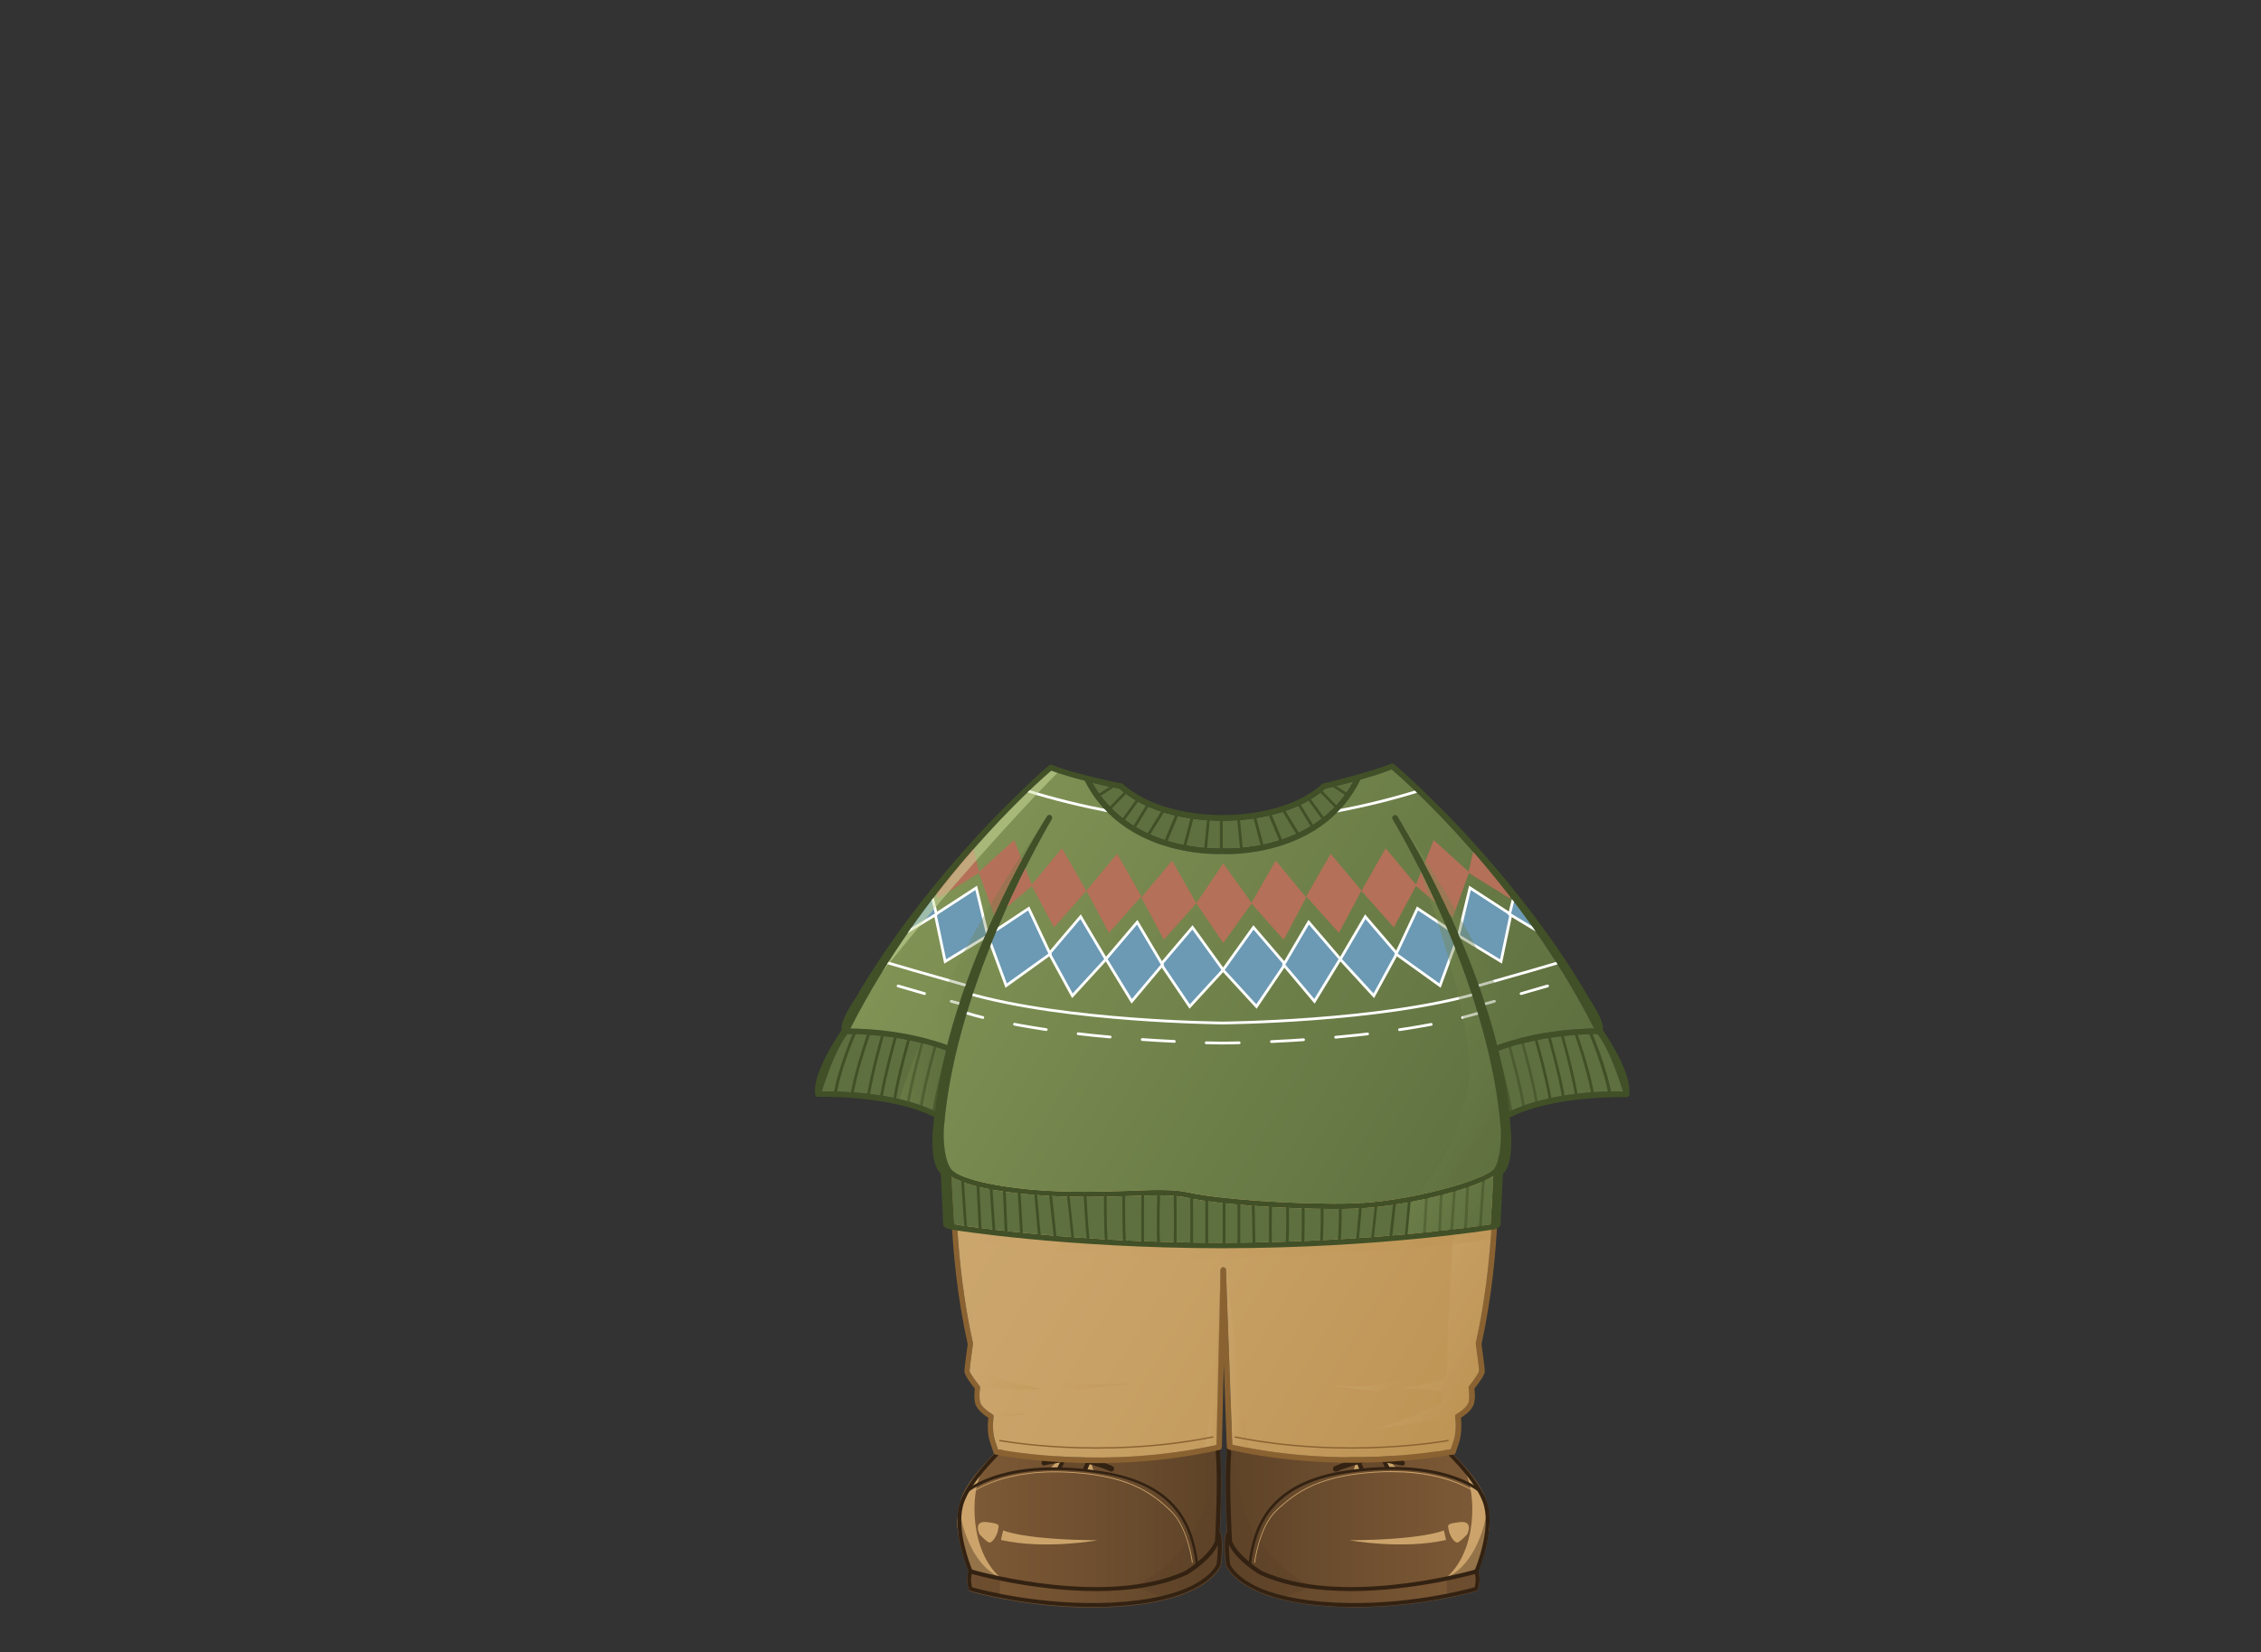 <?xml version="1.0" encoding="utf-8"?>
<!-- Generator: Adobe Illustrator 21.0.0, SVG Export Plug-In . SVG Version: 6.00 Build 0)  -->
<svg version="1.1" id="圖層_1" xmlns="http://www.w3.org/2000/svg" xmlns:xlink="http://www.w3.org/1999/xlink" x="0px" y="0px"
	 viewBox="0 0 822.9 601.4" style="enable-background:new 0 0 822.9 601.4;" xml:space="preserve">
<rect x="0" y="0" width="822.9" height="601.4" fill="#333333" stroke="none"/>
<style type="text/css">
	.st0{fill:url(#SVGID_1_);}
	.st1{fill:#E1BE3F;}
	.st2{fill:#AB6C21;}
	.st3{opacity:0.6;fill:#E1BE3F;enable-background:new    ;}
	.st4{fill:url(#SVGID_2_);}
	.st5{fill:url(#SVGID_3_);}
	.st6{opacity:0.5;fill:#5E4328;}
	.st7{fill:#CCA46B;}
	.st8{fill:#332212;}
	.st9{fill:url(#SVGID_4_);}
	.st10{fill:#8A6231;}
	.st11{fill:url(#SVGID_5_);}
	.st12{opacity:0.5;}
	.st13{fill:url(#SVGID_6_);}
	.st14{fill:url(#SVGID_7_);}
	.st15{opacity:0.5;fill:url(#SVGID_8_);}
	.st16{opacity:0.5;fill:url(#SVGID_9_);}
	.st17{opacity:0.5;fill:url(#SVGID_10_);}
	.st18{opacity:0.5;fill:url(#SVGID_11_);}
	.st19{opacity:0.5;fill:url(#SVGID_12_);}
	.st20{opacity:0.5;fill:url(#SVGID_13_);}
	.st21{fill:none;stroke:#8A6231;stroke-width:0.5;stroke-linecap:round;stroke-linejoin:round;stroke-miterlimit:10;}
	.st22{fill:#5E703F;}
	.st23{fill:#415027;}
	.st24{fill:url(#SVGID_14_);}
	.st25{clip-path:url(#SVGID_16_);fill:#B47058;}
	.st26{clip-path:url(#SVGID_16_);}
	.st27{fill:#6C9AB4;stroke:#FFFFFF;stroke-miterlimit:10;}
	.st28{clip-path:url(#SVGID_16_);fill:none;stroke:#FFFFFF;stroke-miterlimit:10;}
	.st29{fill:none;stroke:#FFFFFF;stroke-linecap:round;stroke-linejoin:round;}
	.st30{fill:none;stroke:#FFFFFF;stroke-linecap:round;stroke-linejoin:round;stroke-dasharray:10.031,10.031;}
	.st31{fill:none;stroke:#FFFFFF;stroke-linecap:round;stroke-linejoin:round;stroke-dasharray:11.708,11.708;}
	.st32{opacity:0.4;}
	.st33{fill:url(#SVGID_17_);}
	.st34{fill:url(#SVGID_18_);}
	.st35{opacity:0.4;fill:url(#SVGID_19_);}
	.st36{opacity:0.4;fill:#5E703F;}
	.st37{opacity:0.3;fill:url(#SVGID_20_);}
	.st38{opacity:0.3;fill:url(#SVGID_21_);}
	.st39{opacity:0.5;fill:#D0E1A0;}
</style>
<g>
	<g>
		<g>
			<linearGradient id="SVGID_1_" gradientUnits="userSpaceOnUse" x1="348.429" y1="553.691" x2="444.897" y2="553.691">
				<stop  offset="0" style="stop-color:#7F5B37"/>
				<stop  offset="1" style="stop-color:#5E4328"/>
			</linearGradient>
			<path class="st0" d="M444.4,558.2c-0.1-0.2-0.2-0.4-0.4-0.4c0.3-6.7,0.9-21.7,0-29.5l0.1-3.5c0-0.2-0.1-0.5-0.3-0.6
				c-0.2-0.1-0.4-0.2-0.7-0.1c-2.2,0.5-32.7,1.4-40,1.2c-1.2-2.2-3.6-2.4-3.7-2.4c0,0-3.5-0.1-8.2-0.4c-4.7-0.3-6.7,1.5-7,1.8
				c-4.9-0.3-13.5-0.9-15.2-1l0,0c-0.1,0-0.2,0-0.3,0c-1,0.1-1.6,0.8-1.6,0.8c-2.5,2.2-4.9,4.6-7.1,7c-4.6,5-9.5,10.2-11,17.1
				c-2.2,9.4,2.7,21.8,3.5,23.9c-0.3,0.9-1,3.3,0.1,6.7c0.1,0.2,0.3,0.4,0.5,0.5c0.2,0.1,20,5.9,44.5,5.9c2.3,0,4.7-0.1,7.1-0.2
				c29.4-1.4,37.5-10.8,39.6-14.8c0-0.1,0.1-0.2,0.1-0.3C444.5,569.5,445.5,561.3,444.4,558.2z"/>
			<path class="st6" d="M444,557.8c0.3-6.7,0.9-21.7,0-29.5l0.1-3.5c0-0.2-0.1-0.5-0.3-0.6c-0.2-0.1-0.4-0.2-0.7-0.1
				c-0.1,0-0.3,0.1-0.6,0.1l-0.2,1.7l-0.8-0.7c0,0,3.2,36.6-28.6,52.4l12.3,4.5c13.1-3.5,17.6-9,19.1-11.9c0-0.1,0.1-0.2,0.1-0.3
				c0-0.3,1.1-8.5,0-11.6C444.3,558,444.1,557.9,444,557.8z"/>
			<path class="st6" d="M443.1,527.3l0.2-3.3c0,0-0.1,0-0.1,0c-2.2,0.5-32.7,1.4-40,1.2c-1.2-2.2-3.6-2.4-3.7-2.4
				c0,0-3.5-0.1-8.2-0.4c-4.7-0.3-6.7,1.5-7,1.8c-4.9-0.3-13.5-0.9-15.2-1l0,0c-0.1,0-0.2,0-0.3,0h0c0,0,0,0,0,0
				c-0.7,0-1.2,0.4-1.4,0.7l0.1,0C367.4,523.9,379.3,532.2,443.1,527.3z"/>
			<path class="st7" d="M357.3,535.7c-3.5,3.4-7.5,11.7-8.6,16.1c-1.5,6.6,3.4,15.5,5,20.2l10.4,2.3
				C353.1,564.7,353,544.1,357.3,535.7z"/>
			<path class="st7" d="M356.5,558.5c0,0-2.5-5,2.7-4.4s4.3,1.1,4,3c-0.3,1.9-2.1,4.7-3.2,4.4C358.9,561.2,356.5,558.5,356.5,558.5z
				"/>
			<path class="st7" d="M365.1,557.1c0,0,7.1,3.4,34.3,3.6c0,0-18.9,3.5-35.1-0.1L365.1,557.1z"/>
			<path class="st6" d="M364.1,574.3c-11.3-5-14.2-21.3-14.2-21.3l-1.2,1l-0.3,0.4c0.2,7.9,3.4,16,4.1,17.6c-0.3,0.9-1,3.3,0.1,6.7
				c0.1,0.2,0.3,0.4,0.5,0.5c0.1,0,4.1,1.2,10.7,2.5L364.1,574.3z"/>
			<path class="st7" d="M433.9,568.9c-0.1,0-0.1-0.1-0.1-0.1c0-0.1-1.5-12.8-7.8-18.7c-7-6.7-15.9-13.3-39.2-14.1
				c-24-0.8-34.6,8.5-34.7,8.6c-0.1,0.1-0.2,0-0.2,0c-0.1-0.1-0.1-0.2,0-0.2c0.1-0.1,10.8-9.5,34.9-8.7c23.4,0.8,32.3,7.4,39.4,14.2
				c6.3,6,7.9,18.8,7.9,18.9C434.1,568.8,434,568.9,433.9,568.9C433.9,568.9,433.9,568.9,433.9,568.9z"/>
			<path class="st7" d="M398.1,527.5c0,0-1.9,6.7,0.5,8.2L395,535L398.1,527.5z"/>
			<path class="st7" d="M388.3,526.8l-2.8,7.9H382C382,534.7,387.7,529.5,388.3,526.8z"/>
			<polygon class="st6" points="389.2,525.6 398.5,526.5 395,535 385.4,534.7 			"/>
			<path class="st8" d="M397.6,585c-24.5,0-44.3-5.8-44.5-5.9c-0.2-0.1-0.4-0.3-0.5-0.5c-1.3-4.2,0-6.9,0-7c0.2-0.4,0.6-0.5,1-0.3
				c0.4,0.2,0.5,0.6,0.3,1c0,0-1,2.2-0.1,5.5c3.2,0.9,25.2,6.8,50.7,5.6c28.3-1.4,36.2-10,38.3-13.9c0.3-2.4,0.8-8.5,0-10.8
				c-0.1-0.4,0.1-0.8,0.4-1c0.4-0.1,0.8,0.1,1,0.4c1.1,3.1,0.1,11.3,0,11.6c0,0.1,0,0.2-0.1,0.3c-2.1,4-10.3,13.4-39.6,14.8
				C402.3,585,399.9,585,397.6,585z"/>
			<path class="st8" d="M385.6,535c-0.1,0-0.2,0-0.3-0.1c-0.4-0.2-0.5-0.6-0.3-1c0.7-1.3,2.5-5,2.6-6.4c0.1-1.1-0.5-1.5-0.8-1.6
				c-3.8-0.1-17.5-1.1-18.1-1.2c-0.4,0-0.7-0.4-0.7-0.8c0-0.4,0.4-0.7,0.8-0.7c0.1,0,14.7,1.1,18.2,1.2c0.1,0,0.2,0,0.2,0
				c0.7,0.3,2,1.3,1.8,3.2c-0.1,2-2.5,6.5-2.7,7C386.1,534.9,385.8,535,385.6,535z"/>
			<path class="st8" d="M395,535.5c-0.1,0-0.2,0-0.3-0.1c-0.4-0.2-0.6-0.6-0.4-1l2.9-7.1c0-0.1,0.9-2.3,5.1-2.1
				c5.2,0.2,38.6-0.6,40.9-1.2c0.2-0.1,0.5,0,0.7,0.1c0.2,0.1,0.3,0.4,0.3,0.6l-0.1,3.9c0,0.4-0.3,0.7-0.8,0.7
				c-0.4,0-0.7-0.4-0.7-0.8l0.1-3c-6.2,0.6-36.2,1.3-40.4,1.1c-3-0.1-3.6,1.1-3.6,1.2l-2.9,7.1C395.6,535.3,395.3,535.5,395,535.5z"
				/>
			<path class="st8" d="M435.7,569.9c-0.2,0-0.5-0.2-0.5-0.4c-1.6-13.2-7-29-34.8-33.1c-33.9-5-47.6,6.5-47.8,6.6
				c-0.2,0.2-0.5,0.2-0.7,0c-0.2-0.2-0.2-0.5,0-0.7c0.6-0.5,14.2-12,48.6-6.8c28.5,4.2,34,20.4,35.6,34
				C436.2,569.6,436,569.9,435.7,569.9C435.7,569.9,435.7,569.9,435.7,569.9z"/>
			<path class="st8" d="M443.8,526.7c-0.1-0.4-0.4-0.7-0.9-0.6l-0.4,2.9c0.9,9.8-0.2,30.2-0.3,32c-2.3,5.7-10.9,10.9-10.9,10.9
				c-28,12.8-73.1,0.8-77.5-0.5c-0.9-2.1-5.5-14.2-3.4-22.9c2.1-9.2,16.3-22,17.6-23.2c0.4-0.2,0.8-0.3,1.2-0.4l0.3-1l-2.1,0.1
				c-0.1,0-0.2,0.1-0.2,0.1c-0.6,0.6-15.8,14.1-18.2,24.1c-2.3,10,3.4,23.6,3.6,24.2c0.1,0.2,0.3,0.4,0.5,0.4
				c0.3,0.1,22.4,6.4,45.9,6.4c11.5,0,23.3-1.5,33.1-6c0.4-0.2,9.3-5.5,11.6-11.8c0-0.1,0-0.1,0-0.2
				C443.8,560.1,445.2,535.7,443.8,526.7z"/>
			<path class="st8" d="M367.1,524c0,0,0.6-0.9,1.8-0.9l1.2,0.9l-0.2,0.7c0,0-1.3,0-2.6,1l0-1L367.1,524z"/>
			<path class="st8" d="M402.7,526.7c-0.3,0-0.6-0.2-0.7-0.5c-0.8-1.8-2.6-2-2.6-2l0,0c0,0-3.5-0.1-8.2-0.4
				c-4.3-0.3-5.8,1.3-5.8,1.4c-0.3,0.3-0.7,0.3-1.1,0.1c-0.3-0.3-0.3-0.7-0.1-1c0.1-0.1,2-2.2,7.1-1.9c4.7,0.3,8.2,0.4,8.2,0.4
				c0.1,0,2.8,0.2,3.9,2.9c0.2,0.4,0,0.8-0.4,1C402.9,526.7,402.8,526.7,402.7,526.7z"/>
			<path class="st8" d="M404.5,535.7c-0.1,0-0.3,0-0.4-0.1c-6.4-3-22.6-6.1-22.8-6.1c-0.5-0.1-0.9-0.6-0.8-1.2
				c0.1-0.5,0.6-0.9,1.2-0.8c0.7,0.1,16.6,3.2,23.2,6.2c0.5,0.2,0.7,0.8,0.5,1.3C405.2,535.5,404.8,535.7,404.5,535.7z"/>
			<path class="st8" d="M380.1,533.5c-0.5,0-0.9-0.3-1-0.8c-0.1-0.5,0.2-1.1,0.8-1.2c0.6-0.1,15.2-3.2,24.5-3.5c0,0,0,0,0,0
				c0.5,0,1,0.4,1,1c0,0.6-0.4,1-1,1c-9.1,0.3-24,3.4-24.2,3.4C380.3,533.5,380.2,533.5,380.1,533.5z"/>
		</g>
		<g>
			
				<linearGradient id="SVGID_2_" gradientUnits="userSpaceOnUse" x1="1866.994" y1="553.691" x2="1963.462" y2="553.691" gradientTransform="matrix(-1 0 0 1 2409.102 0)">
				<stop  offset="0" style="stop-color:#7F5B37"/>
				<stop  offset="1" style="stop-color:#5E4328"/>
			</linearGradient>
			<path class="st4" d="M446.1,569.8c0,0.1,0,0.2,0.1,0.3c2.1,4,10.3,13.4,39.6,14.8c2.4,0.1,4.8,0.2,7.1,0.2
				c24.5,0,44.3-5.8,44.5-5.9c0.2-0.1,0.4-0.3,0.5-0.5c1.1-3.4,0.4-5.8,0.1-6.7c0.9-2.1,5.7-14.5,3.5-23.9
				c-1.6-6.8-6.4-12.1-11-17.1c-2.3-2.4-4.6-4.8-7.1-7c0,0-0.5-0.8-1.6-0.8c-0.1,0-0.2,0-0.3,0l0,0c-1.7,0.1-10.3,0.7-15.2,1
				c-0.3-0.4-2.3-2.1-7-1.8c-4.7,0.3-8.2,0.4-8.2,0.4c-0.1,0-2.5,0.2-3.7,2.4c-7.3,0.1-37.9-0.7-40-1.2c-0.2-0.1-0.5,0-0.7,0.1
				c-0.2,0.1-0.3,0.4-0.3,0.6l0.1,3.5c-0.8,7.8-0.3,22.8,0,29.5c-0.2,0.1-0.3,0.2-0.4,0.4C445,561.3,446.1,569.5,446.1,569.8z"/>
			<path class="st6" d="M446.6,557.8c-0.3-6.7-0.9-21.7,0-29.5l-0.1-3.5c0-0.2,0.1-0.5,0.3-0.6c0.2-0.1,0.4-0.2,0.7-0.1
				c0.1,0,0.3,0.1,0.6,0.1l0.2,1.7l0.8-0.7c0,0-3.2,36.6,28.6,52.4l-12.3,4.5c-13.1-3.5-17.6-9-19.1-11.9c0-0.1-0.1-0.2-0.1-0.3
				c0-0.3-1.1-8.5,0-11.6C446.2,558,446.4,557.9,446.6,557.8z"/>
			<path class="st6" d="M447.4,527.3l-0.2-3.3c0,0,0.1,0,0.1,0c2.2,0.5,32.7,1.4,40,1.2c1.2-2.2,3.6-2.4,3.7-2.4
				c0,0,3.5-0.1,8.2-0.4c4.7-0.3,6.7,1.5,7,1.8c4.9-0.3,13.5-0.9,15.2-1l0,0c0.1,0,0.2,0,0.3,0h0c0,0,0,0,0,0c0.7,0,1.2,0.4,1.4,0.7
				l-0.1,0C523.2,523.9,511.2,532.2,447.4,527.3z"/>
			<path class="st7" d="M533.2,535.7c3.5,3.4,7.5,11.7,8.6,16.1c1.5,6.6-3.4,15.5-5,20.2l-10.4,2.3
				C537.5,564.7,537.5,544.1,533.2,535.7z"/>
			<path class="st7" d="M534,558.5c0,0,2.5-5-2.7-4.4c-5.2,0.6-4.3,1.1-4,3c0.3,1.9,2.1,4.7,3.2,4.4
				C531.6,561.2,534,558.5,534,558.5z"/>
			<path class="st7" d="M525.5,557.1c0,0-7.1,3.4-34.3,3.6c0,0,18.9,3.5,35.1-0.1L525.5,557.1z"/>
			<path class="st6" d="M526.4,574.3c11.3-5,14.2-21.3,14.2-21.3l1.2,1l0.3,0.4c-0.2,7.9-3.4,16-4.1,17.6c0.3,0.9,1,3.3-0.1,6.7
				c-0.1,0.2-0.3,0.4-0.5,0.5c-0.1,0-4.1,1.2-10.7,2.5L526.4,574.3z"/>
			<path class="st7" d="M456.6,568.9C456.6,568.9,456.6,568.9,456.6,568.9c-0.1,0-0.2-0.1-0.1-0.2c0-0.1,1.6-12.9,7.9-18.9
				c7.1-6.7,16-13.4,39.4-14.2c24.1-0.8,34.8,8.6,34.9,8.7c0.1,0.1,0.1,0.2,0,0.2c-0.1,0.1-0.2,0.1-0.2,0c-0.1-0.1-9.9-8.6-31.8-8.6
				c-0.9,0-1.9,0-2.9,0c-23.3,0.8-32.1,7.4-39.2,14.1c-6.3,6-7.8,18.6-7.8,18.7C456.8,568.8,456.7,568.9,456.6,568.9z"/>
			<path class="st7" d="M492.5,527.5c0,0,1.9,6.7-0.5,8.2l3.6-0.7L492.5,527.5z"/>
			<path class="st7" d="M502.3,526.8l2.8,7.9h3.5C508.6,534.7,502.8,529.5,502.3,526.8z"/>
			<polygon class="st6" points="501.4,525.6 492.1,526.5 495.5,535 505.1,534.7 			"/>
			<path class="st8" d="M492.9,585c24.5,0,44.3-5.8,44.5-5.9c0.2-0.1,0.4-0.3,0.5-0.5c1.3-4.2,0-6.9,0-7c-0.2-0.4-0.6-0.5-1-0.3
				c-0.4,0.2-0.5,0.6-0.3,1c0,0,1,2.2,0.1,5.5c-3.2,0.9-25.2,6.8-50.7,5.6c-28.3-1.4-36.2-10-38.3-13.9c-0.3-2.4-0.8-8.5,0-10.8
				c0.1-0.4-0.1-0.8-0.4-1c-0.4-0.1-0.8,0.1-1,0.4c-1.1,3.1-0.1,11.3,0,11.6c0,0.1,0,0.2,0.1,0.3c2.1,4,10.3,13.4,39.6,14.8
				C488.2,585,490.6,585,492.9,585z"/>
			<path class="st8" d="M505,535c-0.3,0-0.5-0.1-0.7-0.4c-0.3-0.5-2.6-5-2.7-7c-0.1-1.9,1.1-2.9,1.8-3.2c0.1,0,0.2,0,0.2,0
				c3.5-0.1,18.1-1.2,18.2-1.2c0.4,0,0.8,0.3,0.8,0.7c0,0.4-0.3,0.8-0.7,0.8c-0.6,0-14.4,1-18.1,1.2c-0.2,0.1-0.9,0.6-0.8,1.6
				c0.1,1.4,1.9,5.1,2.6,6.4c0.2,0.4,0,0.8-0.3,1C505.2,535,505.1,535,505,535z"/>
			<path class="st8" d="M495.5,535.5c-0.3,0-0.6-0.2-0.7-0.5l-2.9-7.1c0-0.1-0.6-1.3-3.6-1.2c-4.2,0.2-34.1-0.5-40.4-1.1l0.1,3
				c0,0.4-0.3,0.8-0.7,0.8c-0.4,0-0.8-0.3-0.8-0.7l-0.1-3.9c0-0.2,0.1-0.5,0.3-0.6c0.2-0.1,0.4-0.2,0.7-0.1
				c2.3,0.6,35.7,1.4,40.9,1.2c4.2-0.2,5,2.1,5.1,2.2l2.9,7.1c0.2,0.4,0,0.8-0.4,1C495.7,535.5,495.6,535.5,495.5,535.5z"/>
			<path class="st8" d="M454.9,569.9C454.8,569.9,454.8,569.9,454.9,569.9c-0.3,0-0.5-0.3-0.5-0.6c1.6-13.6,7.2-29.8,35.6-34
				c34.3-5.1,48,6.4,48.6,6.8c0.2,0.2,0.2,0.5,0,0.7c-0.2,0.2-0.5,0.2-0.7,0.1c-0.1-0.1-13.9-11.6-47.8-6.6
				c-27.8,4.1-33.2,19.9-34.8,33.1C455.3,569.7,455.1,569.9,454.9,569.9z"/>
			<path class="st8" d="M446.8,526.7c0.1-0.4,0.4-0.7,0.9-0.6l0.4,2.9c-0.9,9.8,0.2,30.2,0.3,32c2.3,5.7,10.9,10.9,10.9,10.9
				c28,12.8,73.1,0.8,77.5-0.5c0.9-2.1,5.5-14.2,3.4-22.9c-2.1-9.2-16.3-22-17.6-23.2c-0.4-0.2-0.8-0.3-1.2-0.4l-0.3-1l2.1,0.1
				c0.1,0,0.2,0.1,0.2,0.1c0.6,0.6,15.8,14.1,18.2,24.1c2.3,10-3.4,23.6-3.6,24.2c-0.1,0.2-0.3,0.4-0.5,0.4
				c-0.3,0.1-22.4,6.4-45.9,6.4c-11.5,0-23.3-1.5-33.1-6c-0.4-0.2-9.3-5.5-11.6-11.8c0-0.1,0-0.1,0-0.2
				C446.7,560.1,445.3,535.7,446.8,526.7z"/>
			<path class="st8" d="M523.4,524c0,0-0.6-0.9-1.8-0.9l-1.2,0.9l0.2,0.7c0,0,1.3,0,2.6,1l0-1L523.4,524z"/>
			<path class="st8" d="M487.9,526.7c-0.1,0-0.2,0-0.3-0.1c-0.4-0.2-0.6-0.6-0.4-1c1.1-2.7,3.8-2.9,3.9-2.9c0.1,0,3.5-0.1,8.2-0.4
				c5.1-0.4,7,1.8,7.1,1.9c0.3,0.3,0.2,0.8-0.1,1.1c-0.3,0.3-0.8,0.2-1.1-0.1c0,0-1.6-1.7-5.8-1.4c-4.7,0.3-8.2,0.4-8.3,0.4
				c0,0-1.8,0.2-2.6,2C488.4,526.6,488.2,526.7,487.9,526.7z"/>
			<path class="st8" d="M486.1,535.7c-0.4,0-0.7-0.2-0.9-0.6c-0.2-0.5,0-1.1,0.5-1.3c6.6-3.1,22.6-6.1,23.2-6.2
				c0.5-0.1,1.1,0.3,1.2,0.8c0.1,0.5-0.3,1.1-0.8,1.2c-0.2,0-16.4,3.1-22.8,6.1C486.4,535.7,486.2,535.7,486.1,535.7z"/>
			<path class="st8" d="M510.4,533.5c-0.1,0-0.1,0-0.2,0c-0.2,0-15.1-3.1-24.2-3.4c-0.6,0-1-0.5-1-1c0-0.5,0.5-1,1-1c0,0,0,0,0,0
				c9.3,0.3,23.9,3.3,24.5,3.5c0.5,0.1,0.9,0.6,0.8,1.2C511.3,533.2,510.9,533.5,510.4,533.5z"/>
		</g>
	</g>
	<g>
		<path class="st10" d="M492.4,532.5c-13.1,0-28.7-1.1-45.1-4.8c-0.4-0.1-0.8-0.5-0.8-0.9l-1.1-30.3l-0.7,30.3c0,0.5-0.3,0.9-0.8,1
			c-43.1,9.7-81.3,1.8-81.6,1.7c-0.3-0.1-0.6-0.3-0.7-0.7l-1.3-3.9c-1.1-3.3-0.8-7.2-0.6-8.8c-1.3-0.8-4.2-2.9-4.8-5.3
			c-0.5-2.2-0.2-4.4-0.1-5.3c-1.5-1.9-3.8-4.9-3.8-6.3c0-1.3,1-8.4,1.2-9.9c-7.6-34-6.1-66-6-66.3c0-0.3,0.2-0.6,0.4-0.8
			c0.3-0.2,0.6-0.2,0.9-0.1c0.3,0.1,32.4,9.5,96.2,9.5h4c63.9,0,95.9-9.4,96.2-9.5c0.3-0.1,0.6,0,0.9,0.1c0.3,0.2,0.4,0.5,0.4,0.8
			c0,0.3,1.5,32.2-6,66.3c0.2,1.5,1.2,8.6,1.2,9.9c0,1.4-2.3,4.4-3.8,6.3c0.2,1,0.4,3.2-0.1,5.3c-0.6,2.5-3.5,4.5-4.8,5.3
			c0.2,1.6,0.4,5.5-0.6,8.8l-1.3,3.9c-0.1,0.3-0.4,0.6-0.7,0.7C528.7,529.4,513.9,532.5,492.4,532.5z M448.5,525.9
			c39.5,8.7,74.6,2.5,79.5,1.6l1.1-3.3c1.2-3.6,0.5-8.5,0.5-8.5c-0.1-0.4,0.1-0.8,0.5-1c1.1-0.6,4-2.6,4.4-4.4c0.5-2.4,0-4.9,0-5
			c-0.1-0.3,0-0.6,0.2-0.8c1.7-2.1,3.5-4.7,3.6-5.4c0-0.9-0.7-6.3-1.2-9.8c0-0.1,0-0.2,0-0.4c6.7-30,6.3-58.5,6.1-64.7
			c-6.5,1.7-38.4,9.3-95.6,9.3h-4c-57.2,0-89.1-7.6-95.6-9.3c-0.2,6.2-0.6,34.6,6.1,64.7c0,0.1,0,0.2,0,0.4
			c-0.5,3.4-1.2,8.9-1.2,9.8c0.1,0.7,1.9,3.3,3.6,5.4c0.2,0.2,0.3,0.6,0.2,0.9c0,0-0.5,2.6,0,5c0.4,1.8,3.4,3.8,4.4,4.4
			c0.4,0.2,0.6,0.6,0.5,1c0,0-0.7,4.9,0.5,8.5l1.1,3.3c4.8,0.9,40,7.1,79.5-1.6l1.5-63.7c0-0.5,0.5-1,1-1c0,0,0,0,0,0
			c0.5,0,1,0.4,1,1L448.5,525.9z"/>
		<linearGradient id="SVGID_3_" gradientUnits="userSpaceOnUse" x1="353.611" y1="415.165" x2="530.72" y2="523.019">
			<stop  offset="0" style="stop-color:#CCA76E"/>
			<stop  offset="0.456" style="stop-color:#C7A065"/>
			<stop  offset="1" style="stop-color:#BE9454"/>
		</linearGradient>
		<path class="st5" d="M448.5,525.9c39.5,8.7,74.6,2.5,79.5,1.6l1.1-3.3c1.2-3.6,0.5-8.5,0.5-8.5c-0.1-0.4,0.1-0.8,0.5-1
			c1.1-0.6,4-2.6,4.4-4.4c0.5-2.4,0-4.9,0-5c-0.1-0.3,0-0.6,0.2-0.8c1.7-2.1,3.5-4.7,3.6-5.4c0-0.9-0.7-6.3-1.2-9.8
			c0-0.1,0-0.2,0-0.4c6.7-30,6.3-58.5,6.1-64.7c-6.5,1.7-38.4,9.3-95.6,9.3h-4c-57.2,0-89.1-7.6-95.6-9.3
			c-0.2,6.2-0.6,34.6,6.1,64.7c0,0.1,0,0.2,0,0.4c-0.5,3.4-1.2,8.9-1.2,9.8c0.1,0.7,1.9,3.3,3.6,5.4c0.2,0.2,0.3,0.6,0.2,0.9
			c0,0-0.5,2.6,0,5c0.4,1.8,3.4,3.8,4.4,4.4c0.4,0.2,0.6,0.6,0.5,1c0,0-0.7,4.9,0.5,8.5l1.1,3.3c4.8,0.9,40,7.1,79.5-1.6l1.5-63.7
			c0-0.5,0.5-1,1-1c0,0,0,0,0,0c0.5,0,1,0.4,1,1L448.5,525.9z"/>
		<g class="st12">
			<linearGradient id="SVGID_4_" gradientUnits="userSpaceOnUse" x1="446.266" y1="494.613" x2="454.266" y2="494.613">
				<stop  offset="0" style="stop-color:#CCA76E"/>
				<stop  offset="0.456" style="stop-color:#C7A065"/>
				<stop  offset="1" style="stop-color:#BE9454"/>
			</linearGradient>
			<path class="st9" d="M446.3,462.2l2.3,63.7c1.9,0.4,3.8,0.8,5.7,1.2C454.2,526.7,447.5,472.9,446.3,462.2z"/>
			<linearGradient id="SVGID_5_" gradientUnits="userSpaceOnUse" x1="438.325" y1="494.499" x2="444.267" y2="494.499">
				<stop  offset="0" style="stop-color:#CCA76E"/>
				<stop  offset="0.456" style="stop-color:#C7A065"/>
				<stop  offset="1" style="stop-color:#BE9454"/>
			</linearGradient>
			<path class="st11" d="M438.3,526.8c1.5-0.3,3-0.6,4.5-0.9l1.5-63.7C444.3,462.2,441.6,516.8,438.3,526.8z"/>
		</g>
		<linearGradient id="SVGID_6_" gradientUnits="userSpaceOnUse" x1="354.039" y1="496.665" x2="376.834" y2="510.546">
			<stop  offset="0" style="stop-color:#CCA76E"/>
			<stop  offset="0.456" style="stop-color:#C7A065"/>
			<stop  offset="1" style="stop-color:#BE9454"/>
		</linearGradient>
		<path style="opacity:0.5;fill:url(#SVGID_6_);" d="M353,499c0.1,0.7,1.9,3.3,3.6,5.4c0.1,0.2,0.2,0.4,0.2,0.6
			c11.5,1.2,22.9,0.7,22.9,0.7c-14-2.8-23.6-6.2-26.7-7.4C353,498.6,353,498.9,353,499z"/>
		<linearGradient id="SVGID_7_" gradientUnits="userSpaceOnUse" x1="360.033" y1="510.526" x2="372.396" y2="518.055">
			<stop  offset="0" style="stop-color:#CCA76E"/>
			<stop  offset="0.456" style="stop-color:#C7A065"/>
			<stop  offset="1" style="stop-color:#BE9454"/>
		</linearGradient>
		<path style="opacity:0.5;fill:url(#SVGID_7_);" d="M374.4,514.7c-7.3,0-12.4-1-15.7-2c1,0.9,2,1.6,2.6,1.9c0.4,0.2,0.6,0.6,0.5,1
			c0,0,0,0.2-0.1,0.5C366.7,515.6,374.4,514.7,374.4,514.7z"/>
		<linearGradient id="SVGID_8_" gradientUnits="userSpaceOnUse" x1="378.629" y1="491.718" x2="408.993" y2="510.209">
			<stop  offset="0" style="stop-color:#CCA76E"/>
			<stop  offset="0.456" style="stop-color:#C7A065"/>
			<stop  offset="1" style="stop-color:#BE9454"/>
		</linearGradient>
		<path class="st15" d="M374.6,498.3c0,0,13.5,5.2,18.4,5.4c4.9,0.2,20,0,20,0s-19.8,2.1-21.1,2.1
			C390.5,505.9,374.6,498.3,374.6,498.3z"/>
		<linearGradient id="SVGID_9_" gradientUnits="userSpaceOnUse" x1="490.622" y1="495.151" x2="512.22" y2="508.304">
			<stop  offset="0" style="stop-color:#CCA76E"/>
			<stop  offset="0.456" style="stop-color:#C7A065"/>
			<stop  offset="1" style="stop-color:#BE9454"/>
		</linearGradient>
		<path class="st16" d="M517.9,499.1c0,0-12,4.8-17.6,5.3c-5.5,0.6-15.3,0-15.3,0l16.5,2.3C501.5,506.7,514.3,501.4,517.9,499.1z"/>
		<linearGradient id="SVGID_10_" gradientUnits="userSpaceOnUse" x1="509.176" y1="468.839" x2="548.96" y2="493.067">
			<stop  offset="0" style="stop-color:#CCA76E"/>
			<stop  offset="0.456" style="stop-color:#C7A065"/>
			<stop  offset="1" style="stop-color:#BE9454"/>
		</linearGradient>
		<path class="st17" d="M538.3,499c0-0.9-0.7-6.3-1.2-9.8c0-0.1,0-0.2,0-0.4c5.3-23.5,6.1-45.9,6.2-57.6l-3.4-2.1l-10.2,6
			c0,0-2.7,45.5-2.9,52.3s0.4,12.5-1,14.1s-12.1,3.1-15.7,4.1c0,0,13.5-0.7,15,2c0.5,1,0.1,2.1-0.8,3.2c0,0-16.8,8.6-26.4,9.5
			c0,0,15.4-1.6,25.3-3.7c0.8,0.8,1.2,1.9,1,3.6c-0.3,2.5-0.8,5.5-1.3,8.2c2.5-0.4,4.3-0.7,5.1-0.8l1.1-3.3c1.2-3.6,0.5-8.5,0.5-8.5
			c-0.1-0.4,0.1-0.8,0.5-1c1.1-0.6,4-2.6,4.4-4.4c0.5-2.4,0-4.9,0-5c-0.1-0.3,0-0.6,0.2-0.8C536.4,502.4,538.2,499.7,538.3,499z"/>
		<linearGradient id="SVGID_11_" gradientUnits="userSpaceOnUse" x1="366.755" y1="393.58" x2="520.597" y2="487.265">
			<stop  offset="0" style="stop-color:#CCA76E"/>
			<stop  offset="0.456" style="stop-color:#C7A065"/>
			<stop  offset="1" style="stop-color:#BE9454"/>
		</linearGradient>
		<path class="st18" d="M348.7,450.4c11.2,2.2,53.3,9.3,109.5,7.2c41.4-1.5,69.3-4.4,84.3-6.4c0.5-7.1,0.7-13.2,0.8-18l-29.3-3.7
			c-15.9,2.1-38,3.9-66.4,3.9h-4c-57.2,0-89.1-7.6-95.6-9.3C348,427.6,347.8,437.4,348.7,450.4z"/>
		<path class="st21" d="M363.9,524.4c0,0,36.7,6.9,77.5-1.3"/>
		<path class="st21" d="M527,524.4c0,0-36.7,6.9-77.5-1.3"/>
	</g>
	<path class="st22" d="M407.5,287.1c13.2,11.7,34.1,11.7,37.4,11.6c3.3,0.1,24.1,0.1,37.4-11.6c1.1-0.3,5.3-1.3,10.3-2.6
		c-14.2,26.2-47.1,24.4-47.5,24.4l-0.3,0c-0.3,0-33,1.8-47.3-24C402.3,286.1,406.4,286.9,407.5,287.1z"/>
	<path class="st23" d="M593,398c0.8-8.3-9.7-23.1-9.7-23.1c1-2.8-5-11.6-5-11.6c-24.1-41.6-58.5-73.6-58.5-73.6
		c0.1,0.1,0.1,0.1,0.2,0.2c-7.5-7.5-12.5-11.6-12.6-11.7c-0.3-0.2-0.7-0.3-1-0.2c-8.4,3.3-24.7,7.2-24.8,7.2c-0.2,0-0.3,0.1-0.4,0.2
		c-12,10.8-31.4,11.3-35.7,11.3c-0.1,0-0.1,0-0.2,0h-0.7c-0.1,0-0.1,0-0.2,0c-4.3,0-23.7-0.5-35.7-11.3c-0.1-0.1-0.3-0.2-0.5-0.2
		c-0.2,0-17.1-3.4-25.4-6.8c-0.3-0.1-0.7-0.1-1,0.2c-0.1,0.1-4.8,4-11.9,11.1c0,0,0,0,0,0c0,0-34.3,32-58.5,73.6c0,0-6.1,8.7-5,11.6
		c0,0-11,15.5-9.7,23.6l0,0c0,0.2,0.1,0.3,0.2,0.4c0.2,0.3,0.5,0.4,0.8,0.4c0.3,0,26.1-0.8,42.3,7.3c-0.1,1.3-0.3,2.6-0.4,3.9
		c0,0-1.5,12.9,2.8,16.7l0.9,18.7c0,0,0.1,1.2,2.9,1.7c0.4,0.1,41.1,6.7,98,6.8c0,0,0,0,0,0h1.2c0,0,0,0,0,0
		c56.9-0.1,97.6-6.8,98-6.8c0,0,0.1,0,0.1,0c2.5-0.5,2.6-1.6,2.6-1.6l0.9-18.7c4.3-3.8,2.8-16.7,2.8-16.7c-0.1-1.3-0.2-2.6-0.3-3.8
		c16.2-8.2,42.1-7.4,42.4-7.4c0.3,0,0.6-0.1,0.8-0.4C593.1,398.7,593.1,398.3,593,398C593,398,593,398,593,398z M407.5,287.1
		c13.2,11.7,34.1,11.7,37.4,11.6c3.3,0.1,24.1,0.1,37.4-11.6c1.1-0.3,5.3-1.3,10.3-2.6c-14.2,26.2-47.1,24.4-47.5,24.4l-0.3,0
		c-0.3,0-33,1.8-47.3-24C402.3,286.1,406.4,286.9,407.5,287.1z M299.1,397.3c4.4-14.2,8.3-19.6,9.3-20.9c18,0.1,30.8,4.1,35.9,6
		c-1.8,7.3-3.2,14.7-4,22.1C325.7,397.4,304.7,397.2,299.1,397.3z M346.1,425.5C346.1,425.5,346.1,425.5,346.1,425.5
		c0-0.1-0.1-0.1-0.1-0.1c-3.1-4.7-2.5-14.4-2.5-14.5c4.2-54.4,39-112.1,39.3-112.7c0.3-0.5,0.1-1.1-0.3-1.4
		c-0.5-0.3-1.1-0.1-1.4,0.3c0,0-25,38.6-36.4,83.3c-5.2-1.9-17.6-5.7-35.2-6c27-53.3,68.3-89.8,73.1-93.9c3.4,1.3,7.9,2.6,12.2,3.7
		c12.6,25,41.2,26.7,48.3,26.7c1,0,1.6,0,1.6,0l0.2,0c0.4,0,35.9,2,50.2-27c0,0,0-0.1,0-0.1c4-1.1,8.2-2.4,11.4-3.7
		c4.8,4.1,46.7,41,73.7,94.3c-17.7,0.3-30.2,4.2-35.3,6.1c-9.6-37.8-28.9-71.1-34.7-80.6c-1-1.7-1.5-2.6-1.6-2.7
		c-0.3-0.5-0.9-0.6-1.4-0.3c-0.5,0.3-0.6,0.9-0.3,1.4c0.4,0.6,35.1,58.3,39.3,112.7c0,0.1,0.6,9.7-2.4,14.4
		c-4,4.6-32.4,12.2-51.7,12.7c-19.5,0.5-48.4-1.5-59.5-4c-5.3-1.2-12.5-1-21.6-0.6c-9.8,0.3-22.1,0.8-36.3-0.5
		C349.4,430.5,346.2,425.7,346.1,425.5z M444.9,452.4c-52.8,0-91.7-5.8-97.6-6.7c-0.3-4.1-0.8-13-1-17.4c3,2,10.3,4.9,28.1,6.5
		c14.4,1.3,26.7,0.9,36.6,0.6c9-0.3,16-0.6,21.1,0.6c10,2.3,34.6,4.1,53.7,4.1c2.2,0,4.3,0,6.3-0.1c17.4-0.4,43.3-6.6,51.4-11.9
		c-0.2,4.2-0.7,13.4-1,17.6C536.6,446.6,497.7,452.3,444.9,452.4z M549.4,404.6c-0.9-7.4-2.3-14.8-4-22.1c5-1.9,17.9-5.9,36-6.1
		c1,1.2,4.9,6.6,9.3,20.9C585.1,397.2,564,397.4,549.4,404.6z"/>
	<path class="st22" d="M299.1,397.3c4.4-14.2,8.3-19.6,9.3-20.9c18,0.1,30.8,4.1,35.9,6c-1.8,7.3-3.2,14.7-4,22.1
		C325.7,397.4,304.7,397.2,299.1,397.3z"/>
	<linearGradient id="SVGID_12_" gradientUnits="userSpaceOnUse" x1="349.957" y1="306.469" x2="548.149" y2="427.162">
		<stop  offset="0" style="stop-color:#809254"/>
		<stop  offset="1" style="stop-color:#5E703F"/>
	</linearGradient>
	<path style="fill:url(#SVGID_12_);" d="M346.1,425.5C346.1,425.5,346.1,425.5,346.1,425.5c0-0.1-0.1-0.1-0.1-0.1
		c-3.1-4.7-2.5-14.4-2.5-14.5c4.2-54.4,39-112.1,39.3-112.7c0.3-0.5,0.1-1.1-0.3-1.4c-0.5-0.3-1.1-0.1-1.4,0.3
		c0,0-25,38.6-36.4,83.3c-5.2-1.9-17.6-5.7-35.2-6c27-53.3,68.3-89.8,73.1-93.9c3.4,1.3,7.9,2.6,12.2,3.7
		c12.6,25,41.2,26.7,48.3,26.7c1,0,1.6,0,1.6,0l0.2,0c0.4,0,35.9,2,50.2-27c0,0,0-0.1,0-0.1c4-1.1,8.2-2.4,11.4-3.7
		c4.8,4.1,46.7,41,73.7,94.3c-17.7,0.3-30.2,4.2-35.3,6.1c-9.6-37.8-28.9-71.1-34.7-80.6c-1-1.7-1.5-2.6-1.6-2.7
		c-0.3-0.5-0.9-0.6-1.4-0.3c-0.5,0.3-0.6,0.9-0.3,1.4c0.4,0.6,35.1,58.3,39.3,112.7c0,0.1,0.6,9.7-2.4,14.4
		c-4,4.6-32.4,12.2-51.7,12.7c-19.5,0.5-48.4-1.5-59.5-4c-5.3-1.2-12.5-1-21.6-0.6c-9.8,0.3-22.1,0.8-36.3-0.5
		C349.4,430.5,346.2,425.7,346.1,425.5z"/>
	<path class="st22" d="M444.9,452.4c-52.8,0-91.7-5.8-97.6-6.7c-0.3-4.1-0.8-13-1-17.4c3,2,10.3,4.9,28.1,6.5
		c14.4,1.3,26.7,0.9,36.6,0.6c9-0.3,16-0.6,21.1,0.6c10,2.3,34.6,4.1,53.7,4.1c2.2,0,4.3,0,6.3-0.1c17.4-0.4,43.3-6.6,51.4-11.9
		c-0.2,4.2-0.7,13.4-1,17.6C536.6,446.6,497.7,452.3,444.9,452.4z"/>
	<path class="st22" d="M549.4,404.6c-0.9-7.4-2.3-14.8-4-22.1c5-1.9,17.9-5.9,36-6.1c1,1.2,4.9,6.6,9.3,20.9
		C585.1,397.2,564,397.4,549.4,404.6z"/>
	<g>
		<path class="st23" d="M399.7,290.2c-0.2,0-0.3-0.1-0.4-0.2c-0.2-0.2-0.1-0.5,0.1-0.7l5.5-3.6c0.2-0.2,0.5-0.1,0.7,0.1
			c0.2,0.2,0.1,0.5-0.1,0.7l-5.5,3.6C399.9,290.2,399.8,290.2,399.7,290.2z"/>
		<path class="st23" d="M403.5,295.2c-0.1,0-0.3,0-0.3-0.1c-0.2-0.2-0.2-0.5,0-0.7l6.6-6.8c0.2-0.2,0.5-0.2,0.7,0
			c0.2,0.2,0.2,0.5,0,0.7l-6.6,6.8C403.7,295.2,403.6,295.2,403.5,295.2z"/>
		<path class="st23" d="M408.4,299.5c-0.1,0-0.2,0-0.3-0.1c-0.2-0.2-0.3-0.5-0.1-0.7l6-8.3c0.2-0.2,0.5-0.3,0.7-0.1
			c0.2,0.2,0.3,0.5,0.1,0.7l-6,8.3C408.7,299.5,408.5,299.5,408.4,299.5z"/>
		<path class="st23" d="M444.5,310.4c-0.3,0-0.5-0.2-0.5-0.5v-12.1c0-0.3,0.2-0.5,0.5-0.5c0.3,0,0.5,0.2,0.5,0.5v12.1
			C445,310.1,444.8,310.4,444.5,310.4z"/>
		<path class="st23" d="M438.7,310.2C438.7,310.2,438.7,310.2,438.7,310.2c-0.3,0-0.5-0.3-0.5-0.5l1.2-12.3c0-0.3,0.3-0.5,0.5-0.5
			c0.3,0,0.5,0.3,0.5,0.5l-1.2,12.3C439.2,310,439,310.2,438.7,310.2z"/>
		<path class="st23" d="M431,309.2c0,0-0.1,0-0.1,0c-0.3-0.1-0.4-0.3-0.4-0.6l2.9-11.1c0.1-0.3,0.3-0.4,0.6-0.4
			c0.3,0.1,0.4,0.3,0.4,0.6l-2.9,11.1C431.5,309.1,431.3,309.2,431,309.2z"/>
		<path class="st23" d="M424,307.5c-0.1,0-0.1,0-0.2,0c-0.3-0.1-0.4-0.4-0.3-0.7l4.3-10.3c0.1-0.3,0.4-0.4,0.7-0.3
			c0.3,0.1,0.4,0.4,0.3,0.7l-4.3,10.3C424.4,307.4,424.2,307.5,424,307.5z"/>
		<path class="st23" d="M418.1,304.3c-0.1,0-0.2,0-0.3-0.1c-0.2-0.1-0.3-0.5-0.2-0.7l5.6-9.1c0.1-0.2,0.5-0.3,0.7-0.2
			c0.2,0.1,0.3,0.5,0.2,0.7l-5.6,9.1C418.4,304.2,418.3,304.3,418.1,304.3z"/>
		<path class="st23" d="M412.5,302.3c-0.1,0-0.2,0-0.3-0.1c-0.2-0.1-0.3-0.5-0.2-0.7l5.6-9.2c0.1-0.2,0.5-0.3,0.7-0.2
			c0.2,0.1,0.3,0.5,0.2,0.7l-5.6,9.2C412.8,302.2,412.6,302.3,412.5,302.3z"/>
		<path class="st23" d="M490.9,290.2c-0.1,0-0.2,0-0.3-0.1l-5.5-3.6c-0.2-0.2-0.3-0.5-0.1-0.7c0.2-0.2,0.5-0.3,0.7-0.1l5.5,3.6
			c0.2,0.2,0.3,0.5,0.1,0.7C491.3,290.1,491.1,290.2,490.9,290.2z"/>
		<path class="st23" d="M487.2,295.2c-0.1,0-0.3-0.1-0.4-0.2l-6.6-6.8c-0.2-0.2-0.2-0.5,0-0.7c0.2-0.2,0.5-0.2,0.7,0l6.6,6.8
			c0.2,0.2,0.2,0.5,0,0.7C487.4,295.2,487.3,295.2,487.2,295.2z"/>
		<path class="st23" d="M482.3,299.5c-0.2,0-0.3-0.1-0.4-0.2l-6-8.3c-0.2-0.2-0.1-0.5,0.1-0.7c0.2-0.2,0.5-0.1,0.7,0.1l6,8.3
			c0.2,0.2,0.1,0.5-0.1,0.7C482.5,299.5,482.4,299.5,482.3,299.5z"/>
		<path class="st23" d="M451.9,310.2c-0.3,0-0.5-0.2-0.5-0.5l-1.2-12.3c0-0.3,0.2-0.5,0.5-0.5c0.3,0,0.5,0.2,0.5,0.5l1.2,12.3
			C452.4,310,452.2,310.2,451.9,310.2C451.9,310.2,451.9,310.2,451.9,310.2z"/>
		<path class="st23" d="M459.6,309.2c-0.2,0-0.4-0.1-0.5-0.4l-2.9-11.1c-0.1-0.3,0.1-0.5,0.4-0.6c0.3-0.1,0.5,0.1,0.6,0.4l2.9,11.1
			c0.1,0.3-0.1,0.5-0.4,0.6C459.7,309.2,459.6,309.2,459.6,309.2z"/>
		<path class="st23" d="M466.6,307.5c-0.2,0-0.4-0.1-0.5-0.3l-4.3-10.3c-0.1-0.3,0-0.5,0.3-0.7c0.3-0.1,0.5,0,0.7,0.3l4.3,10.3
			c0.1,0.3,0,0.5-0.3,0.7C466.7,307.5,466.7,307.5,466.6,307.5z"/>
		<path class="st23" d="M472.5,304.3c-0.2,0-0.3-0.1-0.4-0.2l-5.6-9.1c-0.1-0.2-0.1-0.5,0.2-0.7c0.2-0.1,0.5-0.1,0.7,0.2l5.6,9.1
			c0.1,0.2,0.1,0.5-0.2,0.7C472.7,304.3,472.6,304.3,472.5,304.3z"/>
		<path class="st23" d="M478.2,302.3c-0.2,0-0.3-0.1-0.4-0.2l-5.6-9.2c-0.1-0.2-0.1-0.5,0.2-0.7c0.2-0.1,0.5-0.1,0.7,0.2l5.6,9.2
			c0.1,0.2,0.1,0.5-0.2,0.7C478.3,302.3,478.3,302.3,478.2,302.3z"/>
		<g>
			<path class="st23" d="M339.7,405.8C339.7,405.8,339.6,405.8,339.7,405.8c-0.4,0-0.5-0.3-0.5-0.6c1.5-9.6,5.5-23.5,5.6-23.7
				c0.1-0.3,0.4-0.4,0.6-0.3c0.3,0.1,0.4,0.4,0.3,0.6c0,0.1-4,14-5.5,23.5C340.1,405.7,339.9,405.8,339.7,405.8z"/>
			<path class="st23" d="M335.1,404.1C335.1,404.1,335.1,404.1,335.1,404.1c-0.4,0-0.5-0.3-0.5-0.6c1.5-9.6,5.5-23.5,5.6-23.7
				c0.1-0.3,0.4-0.4,0.6-0.3c0.3,0.1,0.4,0.4,0.3,0.6c0,0.1-4,14-5.5,23.5C335.6,403.9,335.4,404.1,335.1,404.1z"/>
			<path class="st23" d="M330.4,402.7C330.4,402.7,330.3,402.7,330.4,402.7c-0.4,0-0.5-0.3-0.5-0.6c1.5-9.6,5.5-23.5,5.6-23.7
				c0.1-0.3,0.4-0.4,0.6-0.3c0.3,0.1,0.4,0.4,0.3,0.6c0,0.1-4,14-5.5,23.5C330.9,402.5,330.6,402.7,330.4,402.7z"/>
			<path class="st23" d="M325.4,401.8C325.4,401.8,325.4,401.8,325.4,401.8c-0.4,0-0.5-0.3-0.5-0.6c1.5-9.6,5.5-23.5,5.6-23.7
				c0.1-0.3,0.4-0.4,0.6-0.3c0.3,0.1,0.4,0.4,0.3,0.6c0,0.1-4,14-5.5,23.5C325.9,401.6,325.7,401.8,325.4,401.8z"/>
			<path class="st23" d="M320.6,400.9C320.6,400.9,320.5,400.9,320.6,400.9c-0.4,0-0.5-0.3-0.5-0.6c1.5-9.6,5.5-23.5,5.6-23.7
				c0.1-0.3,0.4-0.4,0.6-0.3c0.3,0.1,0.4,0.4,0.3,0.6c0,0.1-4,14-5.5,23.5C321.1,400.7,320.8,400.9,320.6,400.9z"/>
			<path class="st23" d="M315.9,400.2C315.9,400.2,315.8,400.2,315.9,400.2c-0.4,0-0.5-0.3-0.5-0.6c1.5-9.6,5.5-23.5,5.6-23.7
				c0.1-0.3,0.4-0.4,0.6-0.3c0.3,0.1,0.4,0.4,0.3,0.6c0,0.1-4,14-5.5,23.5C316.3,400,316.1,400.2,315.9,400.2z"/>
			<path class="st23" d="M310,399.5C310,399.5,309.9,399.5,310,399.5c-0.4,0-0.5-0.3-0.5-0.6c1.5-9.6,6.5-23.6,6.6-23.7
				c0.1-0.3,0.4-0.4,0.6-0.3c0.3,0.1,0.4,0.4,0.3,0.6c0,0.1-5,14-6.5,23.5C310.5,399.3,310.2,399.5,310,399.5z"/>
			<path class="st23" d="M303.9,399C303.8,399,303.8,399,303.9,399c-0.4,0-0.5-0.3-0.5-0.6c1.5-9.7,7.4-23.1,7.4-23.2
				c0.1-0.3,0.4-0.4,0.7-0.3c0.3,0.1,0.4,0.4,0.3,0.7c-0.1,0.1-5.9,13.4-7.3,23C304.3,398.8,304.1,399,303.9,399z"/>
			<path class="st23" d="M550.1,405.8c-0.2,0-0.5-0.2-0.5-0.4c-1.5-9.6-5.5-23.4-5.5-23.5c-0.1-0.3,0.1-0.5,0.3-0.6
				c0.3-0.1,0.5,0.1,0.6,0.3c0,0.1,4.1,14,5.6,23.7C550.7,405.5,550.5,405.8,550.1,405.8C550.2,405.8,550.1,405.8,550.1,405.8z"/>
			<path class="st23" d="M554.7,404.1c-0.2,0-0.5-0.2-0.5-0.4c-1.5-9.6-5.5-23.4-5.5-23.5c-0.1-0.3,0.1-0.5,0.3-0.6
				c0.3-0.1,0.5,0.1,0.6,0.3c0,0.1,4.1,14,5.6,23.7C555.2,403.8,555,404,554.7,404.1C554.7,404.1,554.7,404.1,554.7,404.1z"/>
			<path class="st23" d="M559.4,402.7c-0.2,0-0.5-0.2-0.5-0.4c-1.5-9.6-5.5-23.4-5.5-23.5c-0.1-0.3,0.1-0.5,0.3-0.6
				c0.3-0.1,0.5,0.1,0.6,0.3c0,0.1,4.1,14,5.6,23.7C559.9,402.4,559.8,402.6,559.4,402.7C559.5,402.7,559.4,402.7,559.4,402.7z"/>
			<path class="st23" d="M564.4,401.8c-0.2,0-0.5-0.2-0.5-0.4c-1.5-9.6-5.5-23.4-5.5-23.5c-0.1-0.3,0.1-0.5,0.3-0.6
				c0.3-0.1,0.5,0.1,0.6,0.3c0,0.1,4.1,14,5.6,23.7C564.9,401.5,564.7,401.7,564.4,401.8C564.4,401.8,564.4,401.8,564.4,401.8z"/>
			<path class="st23" d="M569.2,400.9c-0.2,0-0.5-0.2-0.5-0.4c-1.5-9.6-5.5-23.4-5.5-23.5c-0.1-0.3,0.1-0.5,0.3-0.6
				c0.3-0.1,0.5,0.1,0.6,0.3c0,0.1,4.1,14,5.6,23.7C569.7,400.6,569.6,400.8,569.2,400.9C569.3,400.9,569.2,400.9,569.2,400.9z"/>
			<path class="st23" d="M573.9,400.2c-0.2,0-0.5-0.2-0.5-0.4c-1.5-9.6-5.5-23.4-5.5-23.5c-0.1-0.3,0.1-0.5,0.3-0.6
				c0.3-0.1,0.5,0.1,0.6,0.3c0,0.1,4.1,14,5.6,23.7C574.5,399.9,574.3,400.1,573.9,400.2C574,400.2,574,400.2,573.9,400.2z"/>
			<path class="st23" d="M579.8,399.5c-0.2,0-0.5-0.2-0.5-0.4c-1.5-9.5-6.5-23.4-6.5-23.5c-0.1-0.3,0-0.5,0.3-0.6
				c0.3-0.1,0.5,0,0.6,0.3c0.1,0.1,5.1,14.1,6.6,23.7C580.3,399.2,580.2,399.5,579.8,399.5C579.9,399.5,579.8,399.5,579.8,399.5z"/>
			<path class="st23" d="M585.9,399c-0.2,0-0.5-0.2-0.5-0.4c-1.5-9.5-7.5-23.3-7.5-23.5c-0.1-0.3,0-0.5,0.3-0.7
				c0.3-0.1,0.5,0,0.7,0.3c0.1,0.1,6.1,14.1,7.6,23.7C586.5,398.7,586.3,398.9,585.9,399C586,399,586,399,585.9,399z"/>
			<path class="st23" d="M445.5,453.9c-0.3,0-0.5-0.2-0.5-0.5v-15.8c0-0.3,0.2-0.5,0.5-0.5s0.5,0.2,0.5,0.5v15.8
				C446,453.6,445.8,453.9,445.5,453.9z"/>
			<path class="st23" d="M351.5,447.8c-0.3,0-0.5-0.2-0.5-0.5l-1.2-17.6c0-0.3,0.2-0.5,0.5-0.5c0.2,0,0.5,0.2,0.5,0.5l1.2,17.6
				C352,447.5,351.8,447.8,351.5,447.8C351.5,447.8,351.5,447.8,351.5,447.8z"/>
			<path class="st23" d="M356.7,447.8c-0.3,0-0.5-0.2-0.5-0.5l-0.8-16.4c0-0.3,0.2-0.5,0.5-0.5c0.3,0,0.5,0.2,0.5,0.5l0.8,16.4
				C357.2,447.6,357,447.8,356.7,447.8C356.7,447.8,356.7,447.8,356.7,447.8z"/>
			<path class="st23" d="M361.8,449.1c-0.3,0-0.5-0.2-0.5-0.5l-1.1-16.1c0-0.3,0.2-0.5,0.5-0.5c0.3,0,0.5,0.2,0.5,0.5l1.1,16.1
				C362.3,448.9,362.1,449.1,361.8,449.1C361.8,449.1,361.8,449.1,361.8,449.1z"/>
			<path class="st23" d="M366.2,449.6c-0.3,0-0.5-0.2-0.5-0.5l-0.7-16.3c0-0.3,0.2-0.5,0.5-0.5c0.3,0,0.5,0.2,0.5,0.5l0.7,16.3
				C366.7,449.4,366.5,449.6,366.2,449.6C366.2,449.6,366.2,449.6,366.2,449.6z"/>
			<path class="st23" d="M371.8,449.8c-0.3,0-0.5-0.2-0.5-0.5l-0.9-15.7c0-0.3,0.2-0.5,0.5-0.5c0.3,0,0.5,0.2,0.5,0.5l0.9,15.7
				C372.3,449.6,372.1,449.8,371.8,449.8C371.8,449.8,371.8,449.8,371.8,449.8z"/>
			<path class="st23" d="M378.3,450.6c-0.3,0-0.5-0.2-0.5-0.5l-1.4-16c0-0.3,0.2-0.5,0.5-0.5c0.2,0,0.5,0.2,0.5,0.5l1.4,16
				C378.9,450.3,378.7,450.6,378.3,450.6C378.4,450.6,378.4,450.6,378.3,450.6z"/>
			<path class="st23" d="M384,450.6c-0.3,0-0.5-0.2-0.5-0.4l-1.7-15.7c0-0.3,0.2-0.5,0.4-0.6c0.3,0,0.5,0.2,0.6,0.4l1.7,15.7
				C384.5,450.3,384.3,450.5,384,450.6C384,450.6,384,450.6,384,450.6z"/>
			<path class="st23" d="M390.5,451.2c-0.3,0-0.5-0.2-0.5-0.4l-1.7-16c0-0.3,0.2-0.5,0.4-0.5c0.3,0,0.5,0.2,0.5,0.4l1.7,16
				C391,450.9,390.8,451.1,390.5,451.2C390.5,451.2,390.5,451.2,390.5,451.2z"/>
			<path class="st23" d="M439.2,453.8c-0.3,0-0.5-0.2-0.5-0.5v-16.7c0-0.3,0.2-0.5,0.5-0.5c0.3,0,0.5,0.2,0.5,0.5v16.7
				C439.7,453.6,439.5,453.8,439.2,453.8z"/>
			<path class="st23" d="M433.7,453.8C433.7,453.8,433.7,453.8,433.7,453.8c-0.3,0-0.5-0.2-0.5-0.5c0.1-8.2,0-17.9,0-18
				c0-0.3,0.2-0.5,0.5-0.5c0.2,0,0.5,0.2,0.5,0.5c0,0.1,0.1,9.7,0,18C434.2,453.5,434,453.8,433.7,453.8z"/>
			<path class="st23" d="M427.7,453.6C427.7,453.6,427.7,453.6,427.7,453.6c-0.3,0-0.5-0.2-0.5-0.5c0.1-3.6,0-18.6,0-18.8
				c0-0.3,0.2-0.5,0.5-0.5c0,0,0,0,0,0c0.3,0,0.5,0.2,0.5,0.5c0,0.2,0.1,15.2,0,18.8C428.2,453.4,428,453.6,427.7,453.6z"/>
			<path class="st23" d="M421.7,453.5c-0.3,0-0.5-0.2-0.5-0.5c-0.4-5.5,0-18.8,0-18.9c0-0.3,0.2-0.5,0.5-0.5c0.3,0,0.5,0.2,0.5,0.5
				c0,0.1-0.4,13.4,0,18.8C422.3,453.2,422,453.5,421.7,453.5C421.8,453.5,421.7,453.5,421.7,453.5z"/>
			<path class="st23" d="M415.9,453.3c-0.3,0-0.5-0.2-0.5-0.5c-0.1-6.4,0-18.4,0-18.6c0-0.3,0.2-0.5,0.5-0.5c0.3,0,0.5,0.2,0.5,0.5
				c0,0.1-0.1,12.1,0,18.5C416.4,453,416.2,453.3,415.9,453.3C415.9,453.3,415.9,453.3,415.9,453.3z"/>
			<path class="st23" d="M409.3,453c-0.3,0-0.5-0.2-0.5-0.5c-0.4-5.1-0.3-17.8-0.3-17.9c0-0.3,0.2-0.5,0.5-0.5c0,0,0,0,0,0
				c0.3,0,0.5,0.2,0.5,0.5c0,0.1-0.1,12.8,0.3,17.8C409.8,452.8,409.6,453,409.3,453C409.3,453,409.3,453,409.3,453z"/>
			<path class="st23" d="M402.7,452.7c-0.3,0-0.5-0.2-0.5-0.5c-0.5-6-0.4-17.5-0.4-17.6c0-0.3,0.3-0.5,0.5-0.5
				c0.3,0,0.5,0.2,0.5,0.5c0,0.1-0.2,11.6,0.4,17.5C403.2,452.5,403,452.7,402.7,452.7C402.8,452.7,402.7,452.7,402.7,452.7z"/>
			<path class="st23" d="M396.1,452.3c-0.3,0-0.5-0.2-0.5-0.4c-0.7-6.5-1.2-17-1.2-17.1c0-0.3,0.2-0.5,0.5-0.5
				c0.3,0,0.5,0.2,0.5,0.5c0,0.1,0.5,10.5,1.2,17C396.7,452,396.5,452.3,396.1,452.3C396.2,452.3,396.2,452.3,396.1,452.3z"/>
			<path class="st23" d="M538.7,447.8C538.7,447.8,538.6,447.8,538.7,447.8c-0.3,0-0.5-0.3-0.5-0.5l1.2-17.6c0-0.3,0.3-0.5,0.5-0.5
				c0.3,0,0.5,0.3,0.5,0.5l-1.2,17.6C539.2,447.6,538.9,447.8,538.7,447.8z"/>
			<path class="st23" d="M533.4,447.8C533.4,447.8,533.4,447.8,533.4,447.8c-0.3,0-0.5-0.2-0.5-0.5l0.8-16.4c0-0.3,0.2-0.5,0.5-0.5
				c0.3,0,0.5,0.2,0.5,0.5l-0.8,16.4C533.9,447.6,533.7,447.8,533.4,447.8z"/>
			<path class="st23" d="M528.3,449.1C528.3,449.1,528.3,449.1,528.3,449.1c-0.3,0-0.5-0.3-0.5-0.5l1.1-16.1c0-0.3,0.2-0.5,0.5-0.5
				c0.3,0,0.5,0.3,0.5,0.5l-1.1,16.1C528.8,448.9,528.6,449.1,528.3,449.1z"/>
			<path class="st23" d="M523.9,449.6C523.9,449.6,523.9,449.6,523.9,449.6c-0.3,0-0.5-0.2-0.5-0.5l0.7-15.3c0-0.3,0.2-0.5,0.5-0.5
				c0,0,0,0,0,0c0.3,0,0.5,0.2,0.5,0.5l-0.7,15.3C524.4,449.4,524.2,449.6,523.9,449.6z"/>
			<path class="st23" d="M518.4,449.8C518.3,449.8,518.3,449.8,518.4,449.8c-0.3,0-0.5-0.3-0.5-0.5l0.8-14c0-0.3,0.3-0.5,0.5-0.5
				c0.3,0,0.5,0.3,0.5,0.5l-0.8,14C518.8,449.6,518.6,449.8,518.4,449.8z"/>
			<path class="st23" d="M511.8,450.6C511.8,450.6,511.8,450.6,511.8,450.6c-0.3,0-0.5-0.3-0.5-0.5l1.2-13.4c0-0.3,0.3-0.5,0.5-0.5
				c0.3,0,0.5,0.3,0.5,0.5l-1.2,13.4C512.3,450.4,512,450.6,511.8,450.6z"/>
			<path class="st23" d="M506.2,450.6C506.2,450.6,506.1,450.6,506.2,450.6c-0.3,0-0.5-0.3-0.5-0.6l1.4-12.5c0-0.3,0.3-0.5,0.6-0.4
				c0.3,0,0.5,0.3,0.4,0.6l-1.4,12.5C506.6,450.4,506.4,450.6,506.2,450.6z"/>
			<path class="st23" d="M499.6,451.2C499.6,451.2,499.6,451.2,499.6,451.2c-0.3,0-0.5-0.3-0.5-0.6l1.4-12.8c0-0.3,0.3-0.5,0.5-0.4
				c0.3,0,0.5,0.3,0.4,0.5l-1.4,12.8C500.1,451,499.9,451.2,499.6,451.2z"/>
			<path class="st23" d="M450.9,453.8c-0.3,0-0.5-0.2-0.5-0.5v-16c0-0.3,0.2-0.5,0.5-0.5c0.3,0,0.5,0.2,0.5,0.5v16
				C451.4,453.6,451.2,453.8,450.9,453.8z"/>
			<path class="st23" d="M456.4,453.8c-0.3,0-0.5-0.2-0.5-0.5c-0.1-8.2-0.3-15.3-0.3-15.3c0-0.3,0.2-0.5,0.5-0.5
				c0.3,0,0.5,0.2,0.5,0.5c0,0.1,0.2,7.1,0.3,15.4C456.9,453.5,456.7,453.8,456.4,453.8C456.4,453.8,456.4,453.8,456.4,453.8z"/>
			<path class="st23" d="M462.4,453.6c-0.3,0-0.5-0.2-0.5-0.5c-0.1-3.6,0-14.4,0-14.6c0-0.3,0.2-0.5,0.5-0.5c0,0,0,0,0,0
				c0.3,0,0.5,0.2,0.5,0.5c0,0.1-0.1,10.9,0,14.5C462.9,453.4,462.7,453.6,462.4,453.6C462.4,453.6,462.4,453.6,462.4,453.6z"/>
			<path class="st23" d="M468.4,453.5C468.4,453.5,468.4,453.5,468.4,453.5c-0.3,0-0.5-0.3-0.5-0.5c0.4-5.4,0.2-14.2,0.2-14.3
				c0-0.3,0.2-0.5,0.5-0.5c0,0,0,0,0,0c0.3,0,0.5,0.2,0.5,0.5c0,0.1,0.2,8.9-0.2,14.4C468.9,453.3,468.7,453.5,468.4,453.5z"/>
			<path class="st23" d="M474.2,453.3C474.2,453.3,474.2,453.3,474.2,453.3c-0.3,0-0.5-0.2-0.5-0.5c0.1-6.4,0.1-13.8,0.1-13.9
				c0-0.3,0.2-0.5,0.5-0.5c0,0,0,0,0,0c0.3,0,0.5,0.2,0.5,0.5c0,0.1,0.1,7.5-0.1,13.9C474.7,453.1,474.5,453.3,474.2,453.3z"/>
			<path class="st23" d="M480.9,453C480.9,453,480.8,453,480.9,453c-0.3,0-0.5-0.3-0.5-0.5c0.4-5,0.3-13.2,0.3-13.3
				c0-0.3,0.2-0.5,0.5-0.5c0,0,0,0,0,0c0.3,0,0.5,0.2,0.5,0.5c0,0.1,0.1,8.3-0.3,13.4C481.3,452.8,481.1,453,480.9,453z"/>
			<path class="st23" d="M487.4,452.7C487.4,452.7,487.4,452.7,487.4,452.7c-0.3,0-0.5-0.3-0.5-0.5c0.5-6,0.4-12.9,0.4-13
				c0-0.3,0.2-0.5,0.5-0.5c0.3,0,0.5,0.2,0.5,0.5c0,0.1,0.1,7-0.4,13.1C487.9,452.5,487.7,452.7,487.4,452.7z"/>
			<path class="st23" d="M494,452.3C494,452.3,494,452.3,494,452.3c-0.3,0-0.5-0.3-0.5-0.6c0.7-6.5,1.2-13.1,1.2-13.2
				c0-0.3,0.3-0.5,0.5-0.5c0.3,0,0.5,0.3,0.5,0.5c0,0.1-0.5,6.7-1.2,13.2C494.5,452.1,494.2,452.3,494,452.3z"/>
		</g>
	</g>
	<g>
		<defs>
			<path id="SVGID_15_" d="M346.1,425.5C346.1,425.5,346.1,425.5,346.1,425.5c0-0.1-0.1-0.1-0.1-0.1c-3.1-4.7-2.5-14.4-2.5-14.5
				c4.2-54.4,39-112.1,39.3-112.7c0.3-0.5,0.1-1.1-0.3-1.4c-0.5-0.3-1.1-0.1-1.4,0.3c0,0-25,38.6-36.4,83.3
				c-5.2-1.9-17.6-5.7-35.2-6c27-53.3,68.3-89.8,73.1-93.9c3.4,1.3,7.9,2.6,12.2,3.7c12.6,25,41.2,26.7,48.3,26.7c1,0,1.6,0,1.6,0
				l0.2,0c0.4,0,35.9,2,50.2-27c0,0,0-0.1,0-0.1c4-1.1,8.2-2.4,11.4-3.7c4.8,4.1,46.7,41,73.7,94.3c-17.7,0.3-30.2,4.2-35.3,6.1
				c-9.6-37.8-28.9-71.1-34.7-80.6c-1-1.7-1.5-2.6-1.6-2.7c-0.3-0.5-0.9-0.6-1.4-0.3c-0.5,0.3-0.6,0.9-0.3,1.4
				c0.4,0.6,35.1,58.3,39.3,112.7c0,0.1,0.6,9.7-2.4,14.4c-4,4.6-32.4,12.2-51.7,12.7c-19.5,0.5-48.4-1.5-59.5-4
				c-5.3-1.2-12.5-1-21.6-0.6c-9.8,0.3-22.1,0.8-36.3-0.5C349.4,430.5,346.2,425.7,346.1,425.5z"/>
		</defs>
		<clipPath id="SVGID_13_">
			<use xlink:href="#SVGID_15_"  style="overflow:visible;"/>
		</clipPath>
		<polygon style="clip-path:url(#SVGID_13_);fill:#B47058;" points="445.2,343.3 435.4,328.8 445.2,314.3 455.6,328.8 		"/>
		<polygon style="clip-path:url(#SVGID_13_);fill:#B47058;" points="423.6,342.1 415.4,326.7 426.6,313.3 435.4,328.8 		"/>
		<polygon style="clip-path:url(#SVGID_13_);fill:#B47058;" points="403.6,339.6 395.4,324.2 406.6,310.8 415.4,326.3 		"/>
		<polygon style="clip-path:url(#SVGID_13_);fill:#B47058;" points="383.6,337.6 375.4,322.2 386.5,308.8 395.4,324.3 		"/>
		<polygon style="clip-path:url(#SVGID_13_);fill:#B47058;" points="362.1,333.9 356.2,317.5 369.1,305.8 375.7,322.4 		"/>
		<polygon style="clip-path:url(#SVGID_13_);fill:#B47058;" points="341.3,327.1 337.8,310 352.3,300.3 356.4,317.7 		"/>
		<g style="clip-path:url(#SVGID_13_);">
			<polygon class="st27" points="433,366.4 422.6,351 434,337.6 445.2,353.1 			"/>
			<polygon class="st27" points="411.9,364.5 402.5,349.1 413.9,335.7 423.1,351.2 			"/>
			<polygon class="st27" points="390.3,362.5 381.9,347.1 393.3,333.7 402.5,349.2 			"/>
			<polygon class="st27" points="366.2,358.8 359.5,340.6 374.4,330.7 382.2,347.3 			"/>
			<polygon class="st27" points="344,350 340.4,332.9 355.3,323.2 359.5,340.6 			"/>
			<polygon class="st27" points="325.3,342.2 321.7,325.1 336.6,315.4 340.8,332.8 			"/>
			<polygon class="st27" points="457.3,366.4 467.7,351 456.2,337.6 445.1,353.1 			"/>
			<polygon class="st27" points="478.4,364.5 487.8,349.1 476.3,335.7 467.2,351.2 			"/>
			<polygon class="st27" points="500,362.5 508.4,347.1 496.9,333.7 487.8,349.2 			"/>
			<polygon class="st27" points="524.1,358.8 530.8,340.6 515.9,330.7 508.1,347.3 			"/>
			<polygon class="st27" points="546.3,350 549.9,332.9 535,323.2 530.8,340.6 			"/>
			<polygon class="st27" points="565,342.2 568.6,325.1 553.7,315.4 549.4,332.8 			"/>
		</g>
		<polygon style="clip-path:url(#SVGID_13_);fill:#B47058;" points="467.2,342.1 475.4,326.7 464.3,313.3 455.4,328.8 		"/>
		<polygon style="clip-path:url(#SVGID_13_);fill:#B47058;" points="487.3,339.6 495.5,324.2 484.3,310.8 475.4,326.3 		"/>
		<polygon style="clip-path:url(#SVGID_13_);fill:#B47058;" points="507.3,337.6 515.5,322.2 504.3,308.8 495.5,324.3 		"/>
		<polygon style="clip-path:url(#SVGID_13_);fill:#B47058;" points="528.8,333.9 534.7,317.5 521.8,305.8 515.2,322.4 		"/>
		<polygon style="clip-path:url(#SVGID_13_);fill:#B47058;" points="549.6,327.1 553,310 538.5,300.3 534.4,317.7 		"/>
		<path style="clip-path:url(#SVGID_13_);fill:none;stroke:#FFFFFF;stroke-miterlimit:10;" d="M352,358.8c0,0-38.1-10.7-40.4-11.9"
			/>
		<path style="clip-path:url(#SVGID_13_);fill:none;stroke:#FFFFFF;stroke-miterlimit:10;" d="M532.9,282
			c-41.9,16.9-87.3,18.3-87.3,18.3h-1c0,0-45.4-1.4-87.3-18.3"/>
		<path style="clip-path:url(#SVGID_13_);fill:none;stroke:#FFFFFF;stroke-miterlimit:10;" d="M538.1,361.5
			C502.1,372,445,372.4,445,372.4h0c0,0-57-0.4-93.1-10.9"/>
		<path style="clip-path:url(#SVGID_13_);fill:none;stroke:#FFFFFF;stroke-miterlimit:10;" d="M538.1,358.8c0,0,38.1-10.7,40.4-11.9
			"/>
		<g style="clip-path:url(#SVGID_13_);">
			<g>
				<path class="st29" d="M352,366.1c0,0-2.3-0.6-5.8-1.6"/>
				<path class="st30" d="M336.5,361.7c-4.8-1.4-10-2.9-14.5-4.2"/>
				<path class="st29" d="M317.3,356.1c-3.1-0.9-5.2-1.6-5.7-1.9"/>
			</g>
		</g>
		<g style="clip-path:url(#SVGID_13_);">
			<g>
				<path class="st29" d="M538.1,368.8c-1.9,0.5-3.8,1.1-5.8,1.6"/>
				<path class="st31" d="M520.9,372.9c-23.1,4.4-49.2,6-64,6.5"/>
				<path class="st29" d="M451,379.6c-3.8,0.1-6,0.1-6,0.1h0c0,0-2.2,0-6-0.1"/>
				<path class="st31" d="M427.4,379.1c-16.7-0.8-42.2-2.7-63.9-7.4"/>
				<path class="st29" d="M357.7,370.4c-2-0.5-3.9-1-5.8-1.6"/>
			</g>
		</g>
		<g style="clip-path:url(#SVGID_13_);">
			<g>
				<path class="st29" d="M538.1,366.1c0,0,2.3-0.6,5.8-1.6"/>
				<path class="st30" d="M553.6,361.7c4.8-1.4,10-2.9,14.5-4.2"/>
				<path class="st29" d="M572.8,356.1c3.1-0.9,5.2-1.6,5.7-1.9"/>
			</g>
		</g>
	</g>
	<g class="st32">
		<linearGradient id="SVGID_14_" gradientUnits="userSpaceOnUse" x1="489.266" y1="359.081" x2="558.467" y2="401.222">
			<stop  offset="0" style="stop-color:#809254"/>
			<stop  offset="1" style="stop-color:#5E703F"/>
		</linearGradient>
		<path class="st24" d="M516.1,315.1c8.3,22.5,22,64.2,17.8,83c-4.7,21.1-14.8,33.1-18.8,37.1c13.7-2.7,26.1-6.9,28.7-9.8
			c3.1-4.7,2.5-14.3,2.4-14.4C543.4,374.3,526.8,336.3,516.1,315.1z"/>
		<linearGradient id="SVGID_16_" gradientUnits="userSpaceOnUse" x1="497.011" y1="321.589" x2="563.324" y2="361.972">
			<stop  offset="0" style="stop-color:#809254"/>
			<stop  offset="1" style="stop-color:#5E703F"/>
		</linearGradient>
		<path style="fill:url(#SVGID_16_);" d="M510.2,299.9c5.8,9.5,25.1,42.9,34.7,80.6c1.9-0.7,4.9-1.7,8.8-2.7
			C544.5,357.9,529.4,328.2,510.2,299.9z"/>
	</g>
	<linearGradient id="SVGID_17_" gradientUnits="userSpaceOnUse" x1="516.78" y1="431.973" x2="541.629" y2="447.105">
		<stop  offset="0" style="stop-color:#809254"/>
		<stop  offset="1" style="stop-color:#5E703F"/>
	</linearGradient>
	<path style="opacity:0.4;fill:url(#SVGID_17_);" d="M542.5,445.7c0.3-4.2,0.8-13.3,1-17.6c-5.1,3.4-17.4,7.1-30.1,9.4l-1.2,11.7
		C528.7,447.7,539.6,446.1,542.5,445.7z"/>
	<path class="st36" d="M554.5,379.7c-4.1,1-7.2,2.1-9.1,2.8c1.8,7.3,3.2,14.7,4,22.1c4.3-2.1,9.1-3.6,13.9-4.6
		C562.1,397,559.1,389.7,554.5,379.7z"/>
	<linearGradient id="SVGID_18_" gradientUnits="userSpaceOnUse" x1="335.783" y1="340.793" x2="378.723" y2="340.793">
		<stop  offset="0" style="stop-color:#809254"/>
		<stop  offset="1" style="stop-color:#5E703F"/>
	</linearGradient>
	<path style="opacity:0.3;fill:url(#SVGID_18_);" d="M344.8,380.5c9.2-36.3,27.4-68.5,33.9-79.4c0,0,0,0,0,0
		c0,0-25.1,34.4-42.9,76.6C339.8,378.7,342.8,379.7,344.8,380.5z"/>
	<linearGradient id="SVGID_19_" gradientUnits="userSpaceOnUse" x1="327.361" y1="392.076" x2="344.306" y2="392.076">
		<stop  offset="0" style="stop-color:#809254"/>
		<stop  offset="1" style="stop-color:#5E703F"/>
	</linearGradient>
	<path style="opacity:0.3;fill:url(#SVGID_19_);" d="M340.3,404.5c0.9-7.4,2.3-14.8,4-22.1c-2-0.7-5.1-1.8-9.3-2.8
		c-2.8,6.7-5.4,13.5-7.6,20.5C331.8,401.2,336.3,402.6,340.3,404.5z"/>
	<path class="st39" d="M382.6,280.6c-4.1,3.5-35.6,31.4-61.6,73.4c1.7-2.1,3.5-4.5,5.6-7c28.1-34.6,53.4-60.8,58.2-65.6
		C384,281.1,383.3,280.8,382.6,280.6z"/>
</g>
</svg>
